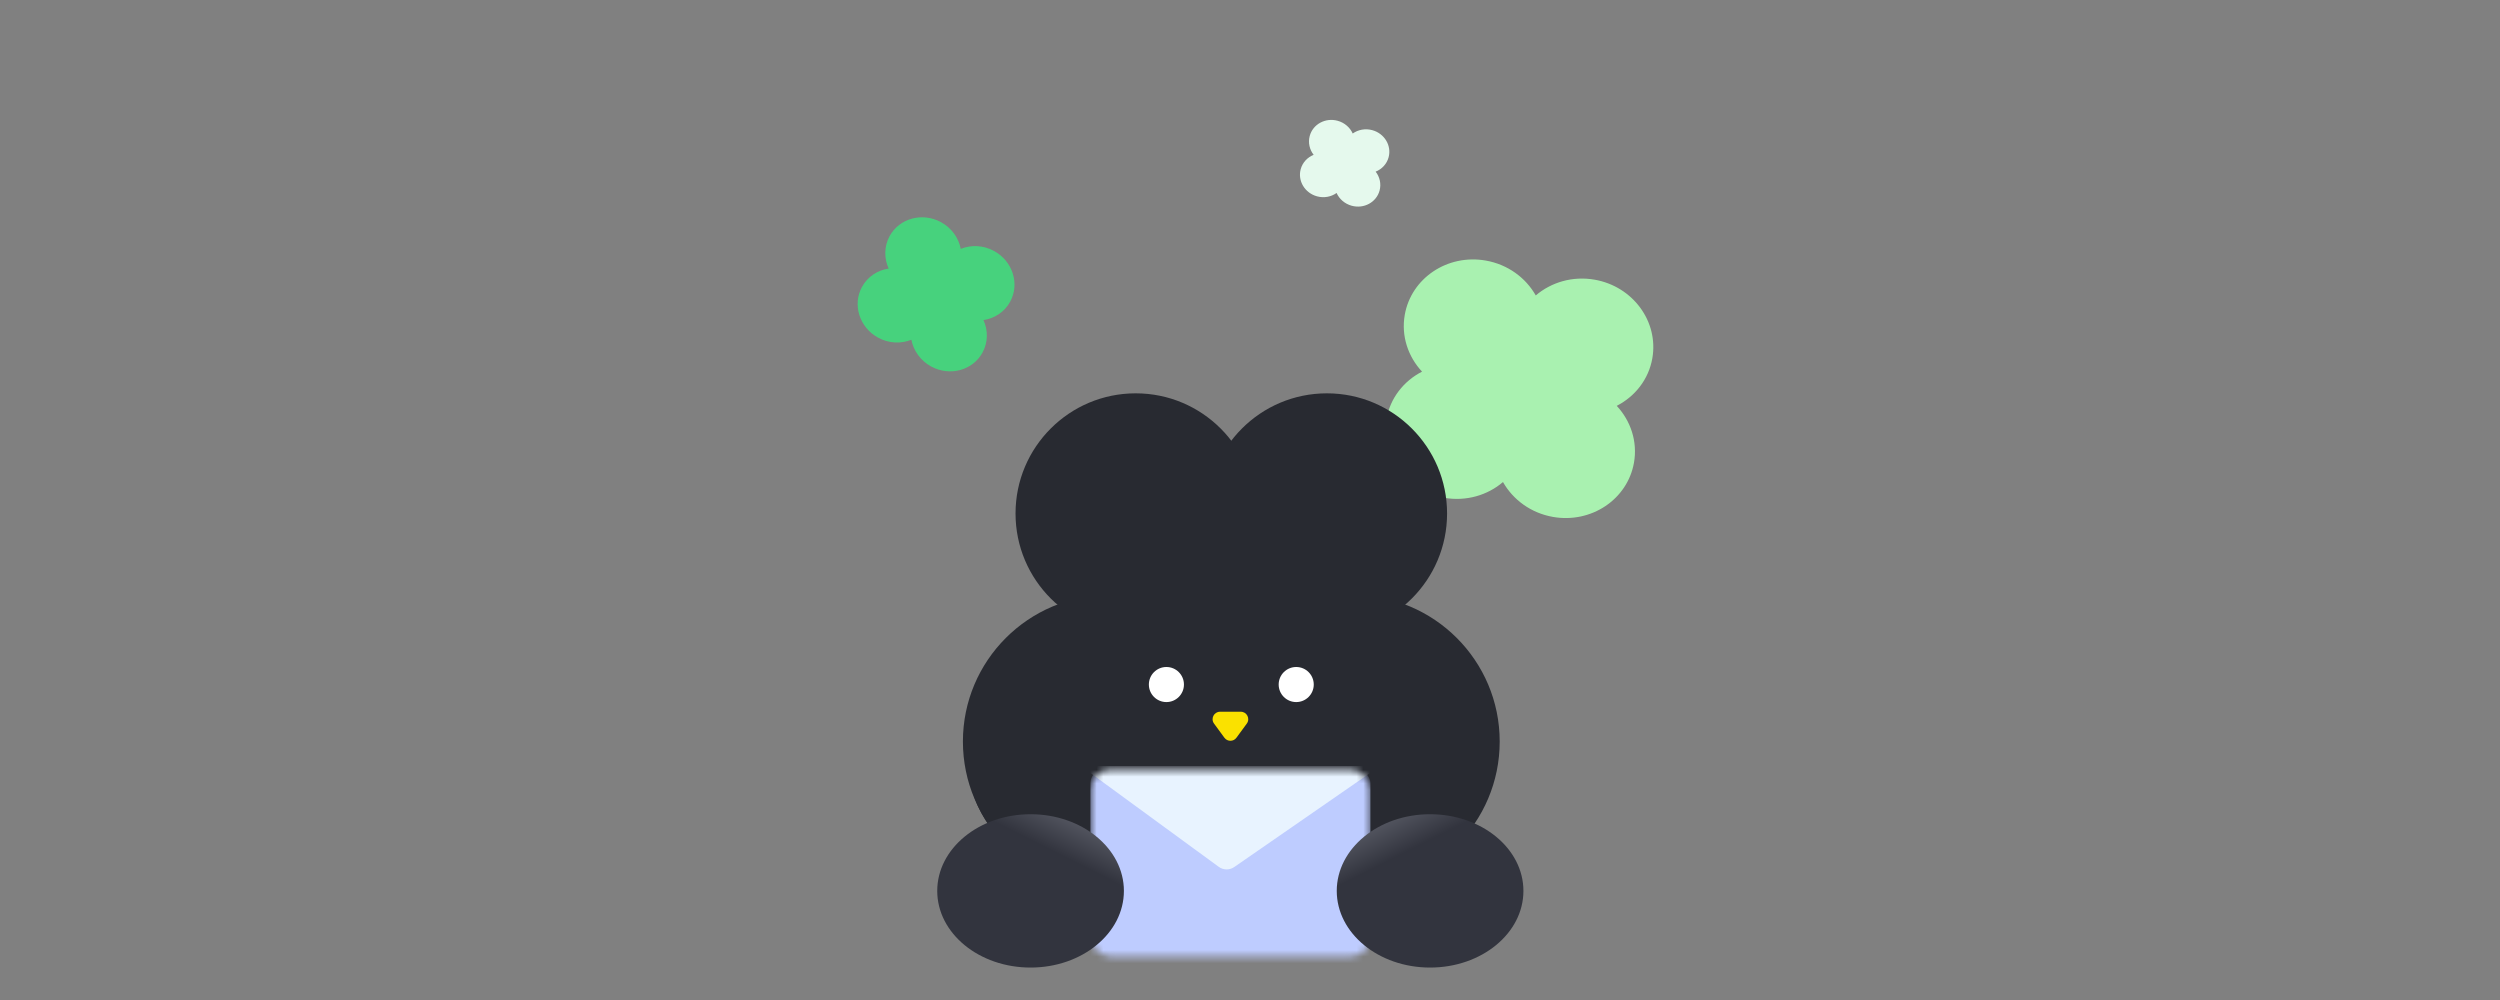 <svg width="375" height="150" viewBox="0 0 375 150" fill="none" xmlns="http://www.w3.org/2000/svg">
<rect x="0" y="0" width="375" height="150" fill="#808080" stroke="none"/>
<path fill-rule="evenodd" clip-rule="evenodd" d="M133.441 35.422C134.898 32.742 138.346 31.801 141.142 33.321C142.756 34.198 143.8 35.702 144.115 37.333C145.655 36.709 147.487 36.766 149.101 37.644C151.898 39.163 152.985 42.568 151.528 45.248C150.687 46.796 149.182 47.763 147.521 48.012C148.215 49.54 148.222 51.328 147.381 52.875C145.924 55.555 142.477 56.496 139.68 54.976C138.065 54.098 137.021 52.593 136.706 50.961C135.167 51.584 133.336 51.527 131.722 50.65C128.925 49.13 127.839 45.725 129.295 43.045C130.136 41.498 131.64 40.531 133.3 40.282C132.607 38.755 132.601 36.968 133.441 35.422Z" fill="#47D27D"/>
<path fill-rule="evenodd" clip-rule="evenodd" d="M196.46 20.389C196.935 18.636 198.803 17.617 200.633 18.113C201.688 18.399 202.5 19.126 202.907 20.027C203.713 19.454 204.782 19.236 205.838 19.522C207.668 20.018 208.766 21.841 208.29 23.595C208.016 24.608 207.276 25.376 206.347 25.748C206.96 26.538 207.211 27.575 206.936 28.588C206.461 30.341 204.593 31.36 202.763 30.864C201.707 30.578 200.894 29.849 200.487 28.947C199.681 29.519 198.613 29.737 197.558 29.451C195.728 28.955 194.63 27.132 195.105 25.378C195.38 24.366 196.119 23.598 197.047 23.226C196.435 22.436 196.185 21.401 196.46 20.389Z" fill="#E5F9ED"/>
<path fill-rule="evenodd" clip-rule="evenodd" d="M210.715 47.22C211.682 41.717 217.121 38.074 222.864 39.084C226.177 39.666 228.868 41.67 230.365 44.318C232.676 42.339 235.889 41.372 239.203 41.954C244.945 42.964 248.817 48.243 247.85 53.746C247.292 56.921 245.244 59.477 242.509 60.877C244.603 63.126 245.655 66.227 245.097 69.402C244.13 74.905 238.691 78.548 232.948 77.538C229.636 76.956 226.946 74.953 225.448 72.306C223.137 74.284 219.926 75.25 216.613 74.667C210.871 73.658 206.999 68.379 207.967 62.876C208.524 59.702 210.571 57.146 213.305 55.746C211.21 53.497 210.157 50.396 210.715 47.22Z" fill="#A9F1B0"/>
<circle cx="170.355" cy="77.025" r="18.025" fill="#282A31"/>
<circle cx="166.408" cy="111.231" r="21.972" fill="#282A31"/>
<circle cx="199.036" cy="77.025" r="18.025" fill="#282A31"/>
<circle cx="202.983" cy="111.231" r="21.972" fill="#282A31"/>
<ellipse cx="184.563" cy="115.441" rx="39.076" ry="22.235" fill="#282A31"/>
<path d="M185.464 110.661C185.018 111.271 184.108 111.271 183.662 110.661L182.105 108.537C181.565 107.799 182.092 106.76 183.007 106.76L186.119 106.76C187.034 106.76 187.561 107.799 187.021 108.537L185.464 110.661Z" fill="#FAE100"/>
<circle cx="194.432" cy="102.68" r="2.631" fill="white"/>
<circle cx="174.961" cy="102.68" r="2.631" fill="white"/>
<circle cx="184.697" cy="93.472" r="6.578" fill="#282A31"/>
<mask id="mask0_2398_42679" style="mask-type:alpha" maskUnits="userSpaceOnUse" x="163" y="115" width="43" height="29">
<rect x="163.563" y="115.441" width="42" height="28" rx="3" fill="#E8F3FF"/>
</mask>
<g mask="url(#mask0_2398_42679)">
<rect x="163.563" y="115.441" width="42" height="30" rx="1.995" fill="#BECCFF"/>
<path d="M185.134 130.057C184.433 130.542 183.503 130.53 182.815 130.027L162.132 114.906L207.025 114.906L185.134 130.057Z" fill="#E8F3FF"/>
</g>
<ellipse cx="154.585" cy="133.635" rx="14" ry="11.5" fill="url(#paint0_linear_2398_42679)"/>
<ellipse cx="14" cy="11.5" rx="14" ry="11.5" transform="matrix(-1 0 0 1 228.513 122.135)" fill="url(#paint1_linear_2398_42679)"/>
<defs>
<linearGradient id="paint0_linear_2398_42679" x1="157.477" y1="131.21" x2="165.667" y2="114.897" gradientUnits="userSpaceOnUse">
<stop offset="0.184" stop-color="#32343E"/>
<stop offset="1" stop-color="#8A8D98"/>
</linearGradient>
<linearGradient id="paint1_linear_2398_42679" x1="16.892" y1="9.075" x2="25.082" y2="-7.238" gradientUnits="userSpaceOnUse">
<stop offset="0.184" stop-color="#32343E"/>
<stop offset="1" stop-color="#8A8D98"/>
</linearGradient>
</defs>
</svg>
